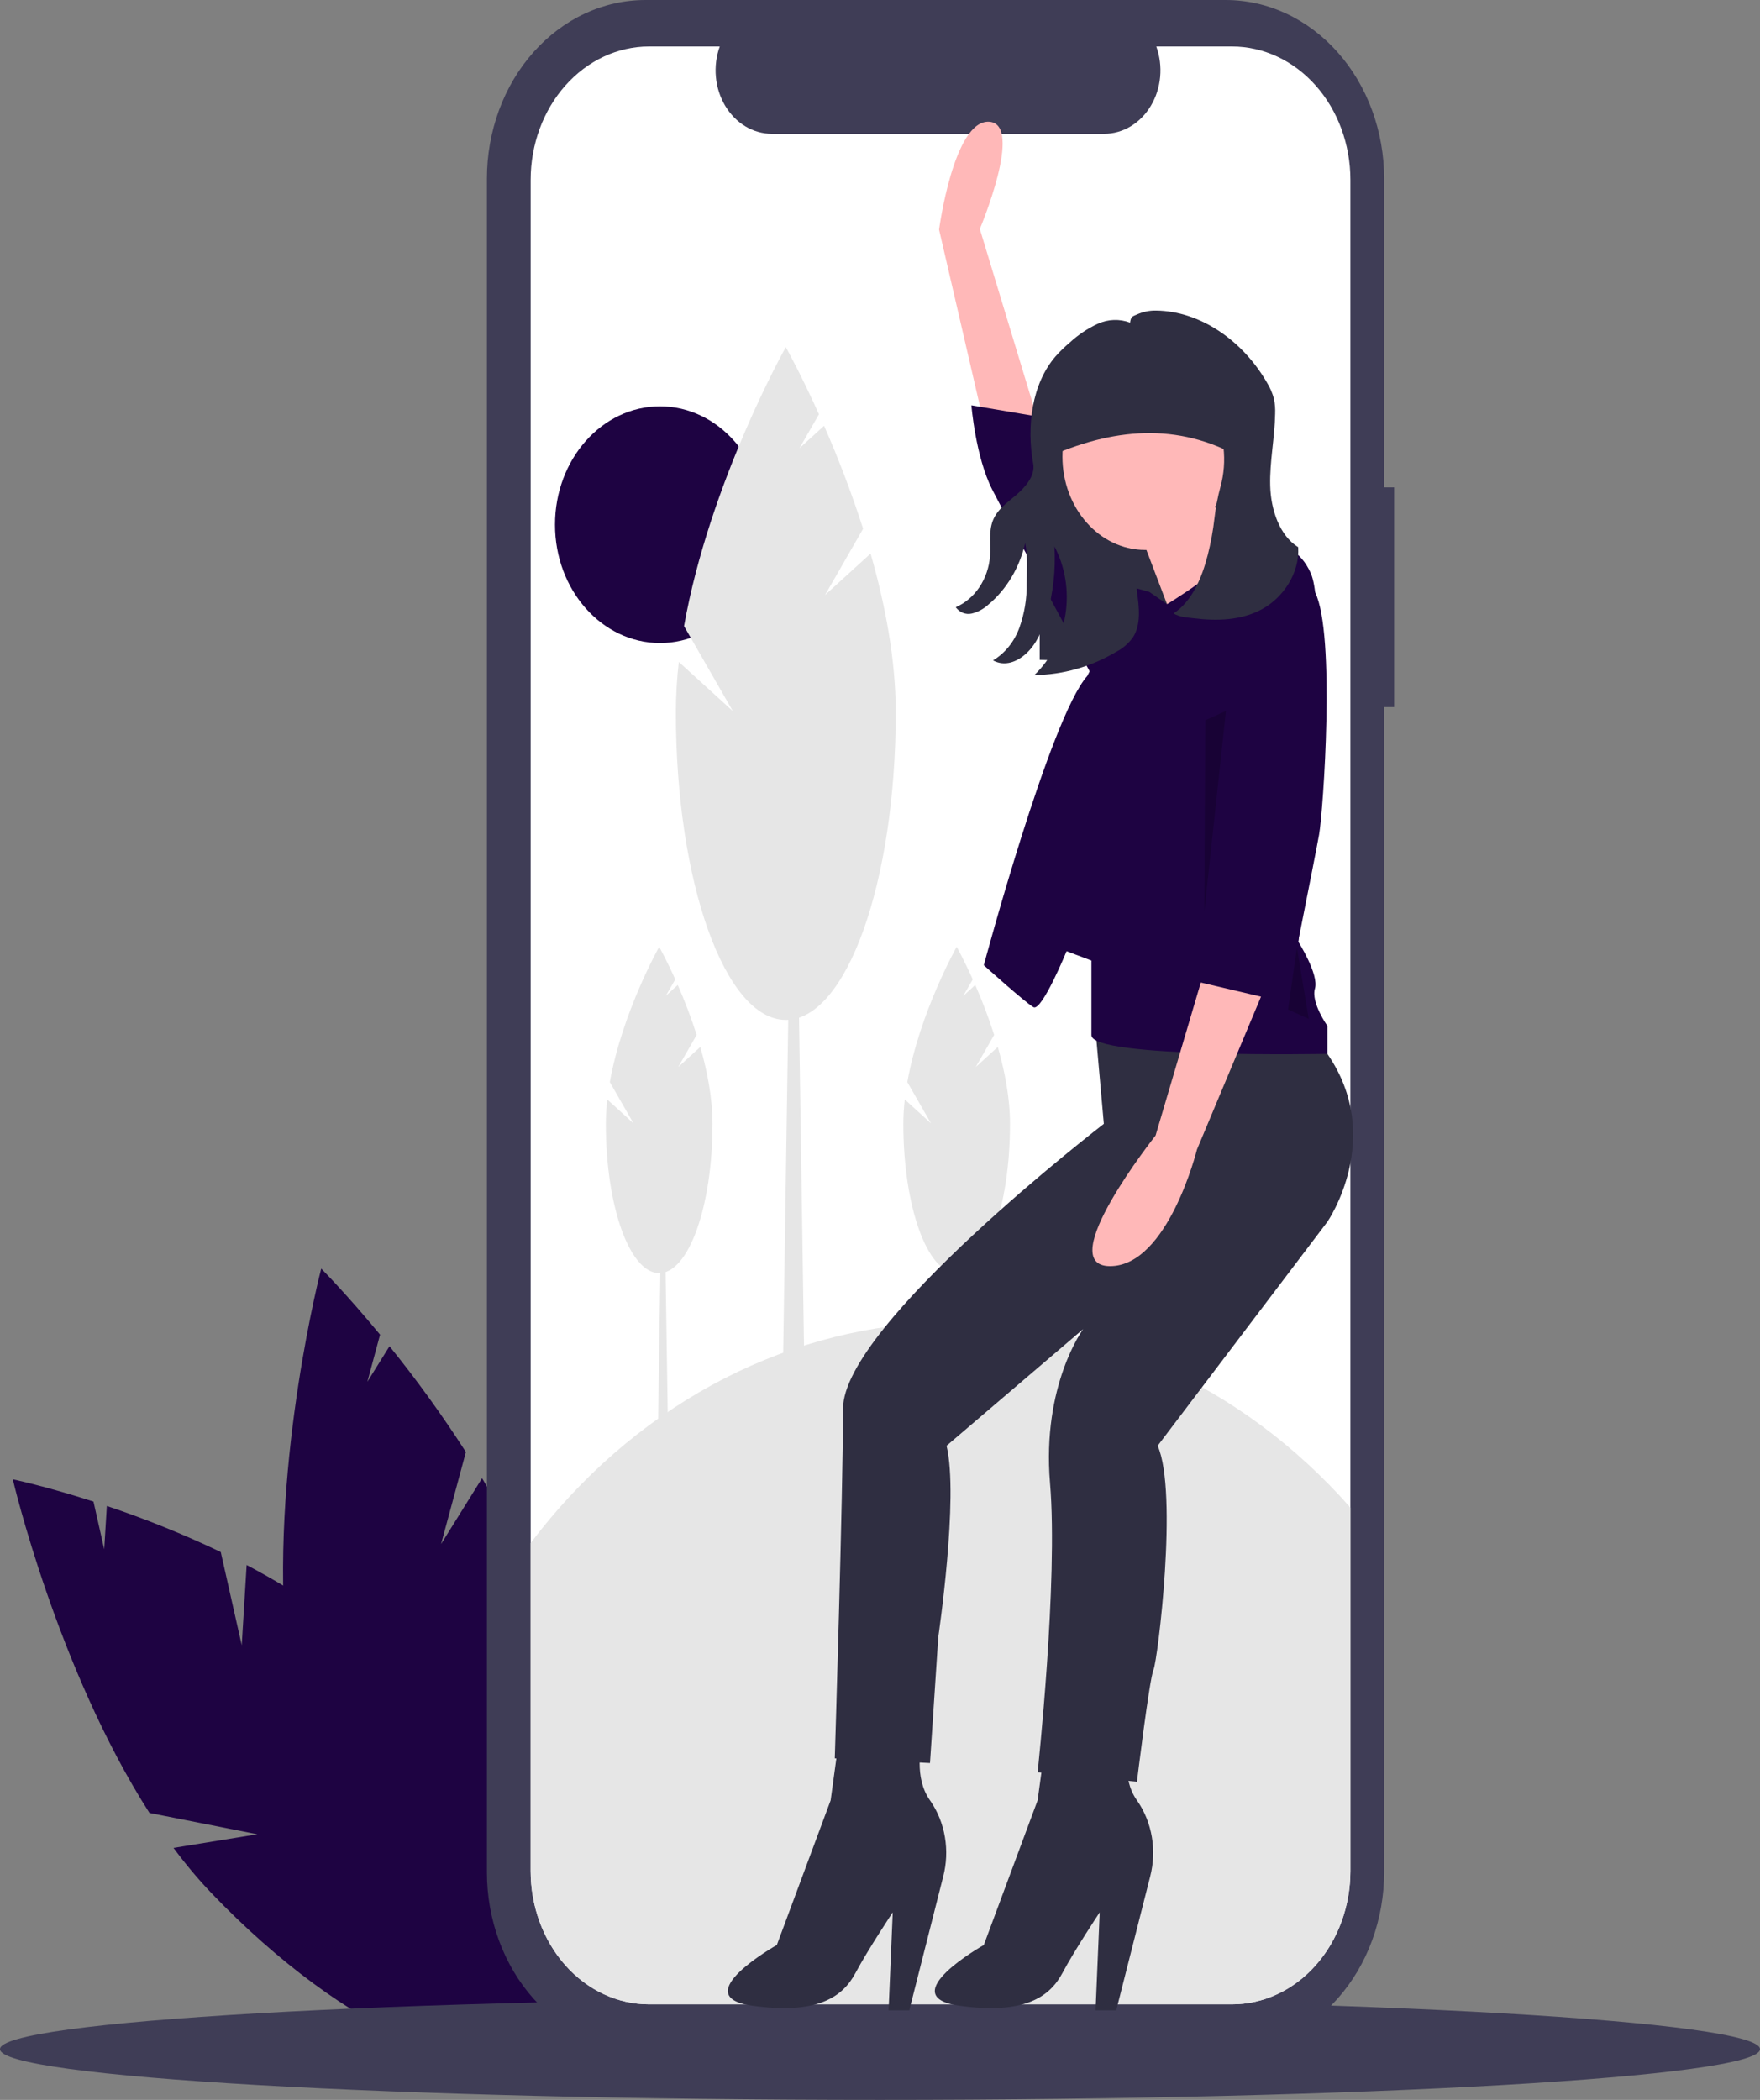 <svg width="358" height="427" viewBox="0 0 358 427" fill="none" xmlns="http://www.w3.org/2000/svg">
<rect x="0" y="0" width="358" height="427" fill="#808080" stroke="none"/>
<g clip-path="url(#clip0_19_71)">
<path d="M49.171 334.548L44.906 315.597C37.345 311.987 29.609 308.86 21.735 306.232L21.197 315.039L19.014 305.336C9.249 302.195 2.606 300.811 2.606 300.811C2.606 300.811 11.581 339.259 30.402 368.651L52.332 372.99L35.296 375.759C37.664 378.969 40.21 382.008 42.917 384.858C70.296 413.491 100.79 426.627 111.028 414.198C121.265 401.769 107.369 368.482 79.99 339.849C71.502 330.972 60.84 323.849 50.167 318.243L49.171 334.548Z" fill="#1E0342"/>
<path d="M89.725 313.965L94.768 295.258C89.951 287.763 84.763 280.581 79.229 273.745L74.728 280.971L77.31 271.393C70.392 263.017 65.34 257.963 65.34 257.963C65.34 257.963 55.386 296.103 58.014 332.227L74.796 348.714L58.943 341.162C59.498 345.289 60.282 349.373 61.292 353.39C71.595 393.848 91.674 422.854 106.139 418.177C120.605 413.5 123.979 376.911 113.676 336.453C110.482 323.91 104.622 311.602 98.057 300.587L89.725 313.965Z" fill="#1E0342"/>
<path d="M179 427C277.859 427 358 422.382 358 416.686C358 410.99 277.859 406.372 179 406.372C80.141 406.372 0 410.99 0 416.686C0 422.382 80.141 427 179 427Z" fill="#3F3D56"/>
<path d="M283.58 99.1H281.546V36.33C281.546 31.559 280.712 26.835 279.092 22.427C277.472 18.019 275.097 14.014 272.103 10.641C269.109 7.267 265.555 4.591 261.643 2.765C257.731 0.94 253.539 -1.4297e-05 249.305 1.63143e-10H131.283C127.049 -1.05346e-05 122.857 0.94 118.945 2.765C115.033 4.591 111.479 7.267 108.485 10.641C105.491 14.014 103.117 18.019 101.496 22.427C99.876 26.835 99.042 31.559 99.042 36.33V380.691C99.042 385.462 99.876 390.186 101.496 394.594C103.117 399.001 105.491 403.006 108.485 406.38C111.479 409.753 115.033 412.429 118.945 414.255C122.857 416.081 127.049 417.02 131.283 417.02H249.305C253.539 417.02 257.731 416.081 261.643 414.255C265.555 412.429 269.109 409.753 272.103 406.38C275.097 403.006 277.472 399.001 279.092 394.594C280.712 390.186 281.546 385.462 281.546 380.691V143.78H283.58V99.1Z" fill="#3F3D56"/>
<path d="M274.684 36.583V380.438C274.684 387.633 272.147 394.534 267.631 399.622C263.115 404.711 256.991 407.569 250.605 407.569H132.018C125.632 407.569 119.507 404.711 114.992 399.622C110.476 394.534 107.939 387.633 107.939 380.438V36.583C107.939 29.387 110.476 22.486 114.992 17.398C119.507 12.31 125.632 9.451 132.018 9.451H146.404C145.697 11.409 145.428 13.532 145.62 15.634C145.812 17.736 146.46 19.753 147.506 21.507C148.552 23.26 149.965 24.698 151.62 25.692C153.274 26.686 155.121 27.207 156.996 27.209H224.609C226.485 27.207 228.331 26.686 229.986 25.692C231.641 24.698 233.054 23.26 234.1 21.506C235.146 19.753 235.794 17.736 235.986 15.634C236.178 13.532 235.909 11.409 235.202 9.451H250.605C256.991 9.451 263.115 12.31 267.631 17.398C272.147 22.486 274.684 29.387 274.684 36.583Z" fill="white"/>
<path d="M274.684 306.56V380.438C274.684 387.633 272.147 394.534 267.631 399.623C263.115 404.711 256.991 407.569 250.605 407.569H132.018C125.632 407.569 119.507 404.711 114.992 399.623C110.476 394.534 107.939 387.633 107.939 380.438V313.763C118.109 300.311 130.644 289.383 144.753 281.668C158.862 273.954 174.238 269.621 189.909 268.944C205.58 268.268 221.205 271.261 235.797 277.736C250.389 284.21 263.63 294.025 274.684 306.56Z" fill="#E6E6E6"/>
<path d="M134.25 130.756C146.046 130.756 155.608 119.982 155.608 106.69C155.608 93.399 146.046 82.624 134.25 82.624C122.454 82.624 112.892 93.399 112.892 106.69C112.892 119.982 122.454 130.756 134.25 130.756Z" fill="#1E0342"/>
<path d="M163.833 292.901H159.04L160.638 187.409H162.236L163.833 292.901Z" fill="#E6E6E6"/>
<path d="M167.827 120.993L175.563 107.521C173.269 100.379 170.619 93.39 167.626 86.585L162.623 91.138L166.584 84.24C162.809 75.867 159.839 70.591 159.839 70.591C159.839 70.591 144.323 98.142 139.14 127.312L149.067 144.6L138.077 134.598C137.685 137.996 137.484 141.418 137.474 144.844C137.474 179.391 147.487 207.397 159.839 207.397C172.191 207.397 182.204 179.391 182.204 144.844C182.204 134.134 180.054 122.93 177.088 112.565L167.827 120.993Z" fill="#E6E6E6"/>
<path d="M136.019 300.35H133.695L134.47 249.188H135.244L136.019 300.35Z" fill="#E6E6E6"/>
<path d="M137.956 216.977L141.708 210.443C140.595 206.979 139.31 203.589 137.859 200.289L135.432 202.497L137.354 199.152C135.523 195.091 134.082 192.532 134.082 192.532C134.082 192.532 126.557 205.894 124.043 220.041L128.858 228.426L123.528 223.575C123.338 225.223 123.24 226.883 123.235 228.544C123.235 245.299 128.092 258.882 134.082 258.882C140.073 258.882 144.929 245.299 144.929 228.544C144.929 223.35 143.886 217.916 142.448 212.889L137.956 216.977Z" fill="#E6E6E6"/>
<path d="M196.533 300.35H194.209L194.984 249.188H195.758L196.533 300.35Z" fill="#E6E6E6"/>
<path d="M198.47 216.977L202.222 210.443C201.11 206.979 199.824 203.589 198.373 200.289L195.947 202.497L197.868 199.152C196.037 195.091 194.596 192.532 194.596 192.532C194.596 192.532 187.071 205.894 184.557 220.041L189.372 228.426L184.042 223.575C183.852 225.223 183.754 226.883 183.749 228.544C183.749 245.299 188.606 258.882 194.596 258.882C200.587 258.882 205.443 245.299 205.443 228.544C205.443 223.35 204.4 217.916 202.962 212.889L198.47 216.977Z" fill="#E6E6E6"/>
<path d="M211.48 134.182L250.464 135.273L255.712 82.894H211.48V134.182Z" fill="#2F2E41"/>
<path d="M201.767 93.147L191.013 46.689C191.013 46.689 193.984 24.387 201.17 24.755C208.357 25.123 199.305 46.557 199.305 46.557L211.48 86.689L201.767 93.147Z" fill="#FFB8B8"/>
<path d="M222.847 209.551L224.531 228.526C224.531 228.526 171.486 269.322 171.486 286.399C171.486 303.477 169.802 357.555 169.802 357.555L189.168 358.504L190.852 332.888C190.852 332.888 195.062 304.425 192.536 293.989L220.321 270.271C220.321 270.271 211.901 281.656 213.585 301.579C215.269 321.503 211.059 360.401 211.059 360.401L231.267 362.299C231.267 362.299 233.793 341.426 234.635 339.529C235.477 337.631 239.686 303.477 235.477 293.989L269.998 248.45C269.998 248.45 281.785 231.372 269.998 214.295L263.262 210.5L222.847 209.551Z" fill="#2F2E41"/>
<path d="M170.644 353.76L168.96 366.094L158.015 395.505C158.015 395.505 139.491 405.941 152.963 407.838C166.435 409.736 171.486 405.941 174.012 401.197C176.538 396.453 181.59 388.863 181.59 388.863L180.748 408.787H184.958L191.858 381.574C192.534 378.969 192.651 376.22 192.201 373.554C191.75 370.888 190.745 368.38 189.268 366.236C189.235 366.188 189.202 366.141 189.168 366.094C185.8 361.35 187.484 354.709 187.484 354.709L170.644 353.76Z" fill="#2F2E41"/>
<path d="M212.743 353.76L211.059 366.094L200.114 395.505C200.114 395.505 181.59 405.941 195.062 407.838C208.533 409.736 213.585 405.941 216.111 401.197C218.637 396.453 223.689 388.863 223.689 388.863L222.847 408.787H227.057L233.957 381.574C234.632 378.969 234.75 376.22 234.299 373.554C233.849 370.888 232.844 368.38 231.367 366.236C231.334 366.188 231.3 366.141 231.267 366.094C227.899 361.35 229.583 354.709 229.583 354.709L212.743 353.76Z" fill="#2F2E41"/>
<path d="M232.951 111.831C242.251 111.831 249.79 103.336 249.79 92.856C249.79 82.377 242.251 73.881 232.951 73.881C223.65 73.881 216.111 82.377 216.111 92.856C216.111 103.336 223.65 111.831 232.951 111.831Z" fill="#FFB8B8"/>
<path d="M232.109 108.985L239.686 128.908L254.842 115.626C254.842 115.626 245.58 101.395 245.58 99.497L232.109 108.985Z" fill="#FFB8B8"/>
<path d="M233.793 120.37L237.385 122.857C237.385 122.857 248.991 115.923 251.916 111.031C251.916 111.031 262.42 107.087 266.63 116.575C270.84 126.062 264.104 191.525 264.104 191.525C264.104 191.525 268.314 198.166 267.472 201.013C266.63 203.859 269.998 208.603 269.998 208.603V214.295C269.998 214.295 222.005 215.244 222.005 210.5V195.32L216.953 193.423C216.953 193.423 211.901 205.756 210.217 204.808C208.533 203.859 200.114 196.269 200.114 196.269C200.114 196.269 213.585 145.986 221.163 137.447L230.425 119.421L233.793 120.37Z" fill="#1E0342"/>
<path d="M232.109 121.318C232.109 121.318 230.425 117.523 227.899 116.575C225.373 115.626 212.743 95.702 212.743 95.702L214.427 85.266L197.588 82.42C197.588 82.42 198.43 92.856 201.798 99.497C205.165 106.138 223.689 140.293 223.689 140.293L232.951 121.318L232.109 121.318Z" fill="#1E0342"/>
<path d="M245.159 196.743L235.056 230.898C235.056 230.898 214.006 257.463 225.794 257.463C237.582 257.463 243.475 233.744 243.475 233.744L257.789 199.59L245.159 196.743Z" fill="#FFB8B8"/>
<path d="M212.768 93.133C226.256 87.042 239.552 85.743 252.502 93.133V80.856C252.502 79.806 252.318 78.766 251.962 77.796C251.605 76.826 251.082 75.944 250.423 75.201C249.764 74.459 248.982 73.87 248.121 73.468C247.26 73.066 246.337 72.859 245.405 72.859H218.375C217.638 72.859 216.909 73.023 216.229 73.34C215.549 73.658 214.931 74.123 214.41 74.71C213.89 75.296 213.477 75.993 213.195 76.759C212.913 77.526 212.768 78.347 212.768 79.177V93.133Z" fill="#2F2E41"/>
<path d="M255.684 119.421C255.684 119.421 263.366 112.089 267.524 120.499C271.682 128.908 269.156 164.96 268.314 169.704C267.472 174.448 261.578 203.859 261.578 203.859L241.37 199.115C241.37 199.115 239.686 185.833 244.738 186.782L255.684 119.421Z" fill="#1E0342"/>
<path d="M264.065 111.268C260.264 108.916 258.494 103.637 258.368 98.752C258.242 93.868 259.294 89.034 259.376 84.148C259.419 83.148 259.343 82.147 259.151 81.17C258.836 79.957 258.345 78.811 257.698 77.779C252.754 69.244 244.162 63.241 235.111 63.146C233.803 63.127 232.505 63.396 231.289 63.938C230.353 64.36 230.047 64.308 229.868 65.603C227.724 64.806 225.399 64.889 223.304 65.838C221.229 66.789 219.294 68.088 217.564 69.69C216.536 70.552 215.566 71.498 214.662 72.522C209.879 78.105 208.777 86.71 210.163 94.312C210.613 96.783 208.452 99.169 206.663 100.687C204.875 102.205 202.81 103.599 201.931 105.92C201.087 108.152 201.55 110.706 201.38 113.125C201.189 115.412 200.435 117.593 199.202 119.423C197.969 121.252 196.307 122.657 194.404 123.479C194.792 124.003 195.299 124.399 195.87 124.625C196.442 124.852 197.057 124.9 197.651 124.766C198.891 124.471 200.05 123.849 201.035 122.95C204.737 119.859 207.385 115.431 208.539 110.405C209.064 113.097 208.86 115.874 208.841 118.63C208.887 121.706 208.384 124.761 207.362 127.614C206.323 130.481 204.42 132.843 201.987 134.284C204.333 135.578 206.919 134.64 208.907 132.73C210.895 130.821 212.069 128.049 212.889 125.254C214.223 120.7 214.764 115.898 214.482 111.113C216.664 115.253 217.462 120.135 216.731 124.879C215.967 129.716 213.726 134.099 210.396 137.27C216.203 137.214 221.913 135.594 227.051 132.543C228.378 131.866 229.547 130.851 230.467 129.579C232.12 126.995 231.729 123.47 231.265 120.328C230.899 117.843 233.654 114.251 232.076 112.467C231.607 111.945 230.981 111.641 230.322 111.617C225.515 111.096 221.064 108.375 218.499 103.765C216.701 100.535 215.511 96.846 215.511 93.395C215.512 90.679 216.034 87.995 217.04 85.526C218.047 83.058 219.515 80.863 221.343 79.093C223.172 77.322 225.318 76.018 227.636 75.268C229.953 74.518 232.387 74.341 234.77 74.749C237.154 75.157 239.431 76.139 241.447 77.63C243.462 79.121 245.168 81.084 246.448 83.386C247.728 85.689 248.552 88.275 248.863 90.969C249.175 93.663 248.966 96.4 248.252 98.995C247.683 101.083 247.275 103.223 247.033 105.39C246.747 107.905 246.293 110.392 245.674 112.829C244.48 117.514 242.457 122.294 238.714 124.737C239.972 125.513 241.428 125.547 242.853 125.724C247.549 126.307 252.488 126.179 256.739 123.855C260.989 121.53 264.368 116.581 264.065 111.268Z" fill="#2F2E41"/>
<path opacity="0.2" d="M249.369 144.562L244.975 185.322L245.159 146.46L249.369 144.562Z" fill="black"/>
<path opacity="0.2" d="M263.807 192.696L261.999 205.282L266.209 207.18L263.807 192.696Z" fill="black"/>
</g>
<defs>
<clipPath id="clip0_19_71">
<rect width="358" height="427" fill="white"/>
</clipPath>
</defs>
</svg>

